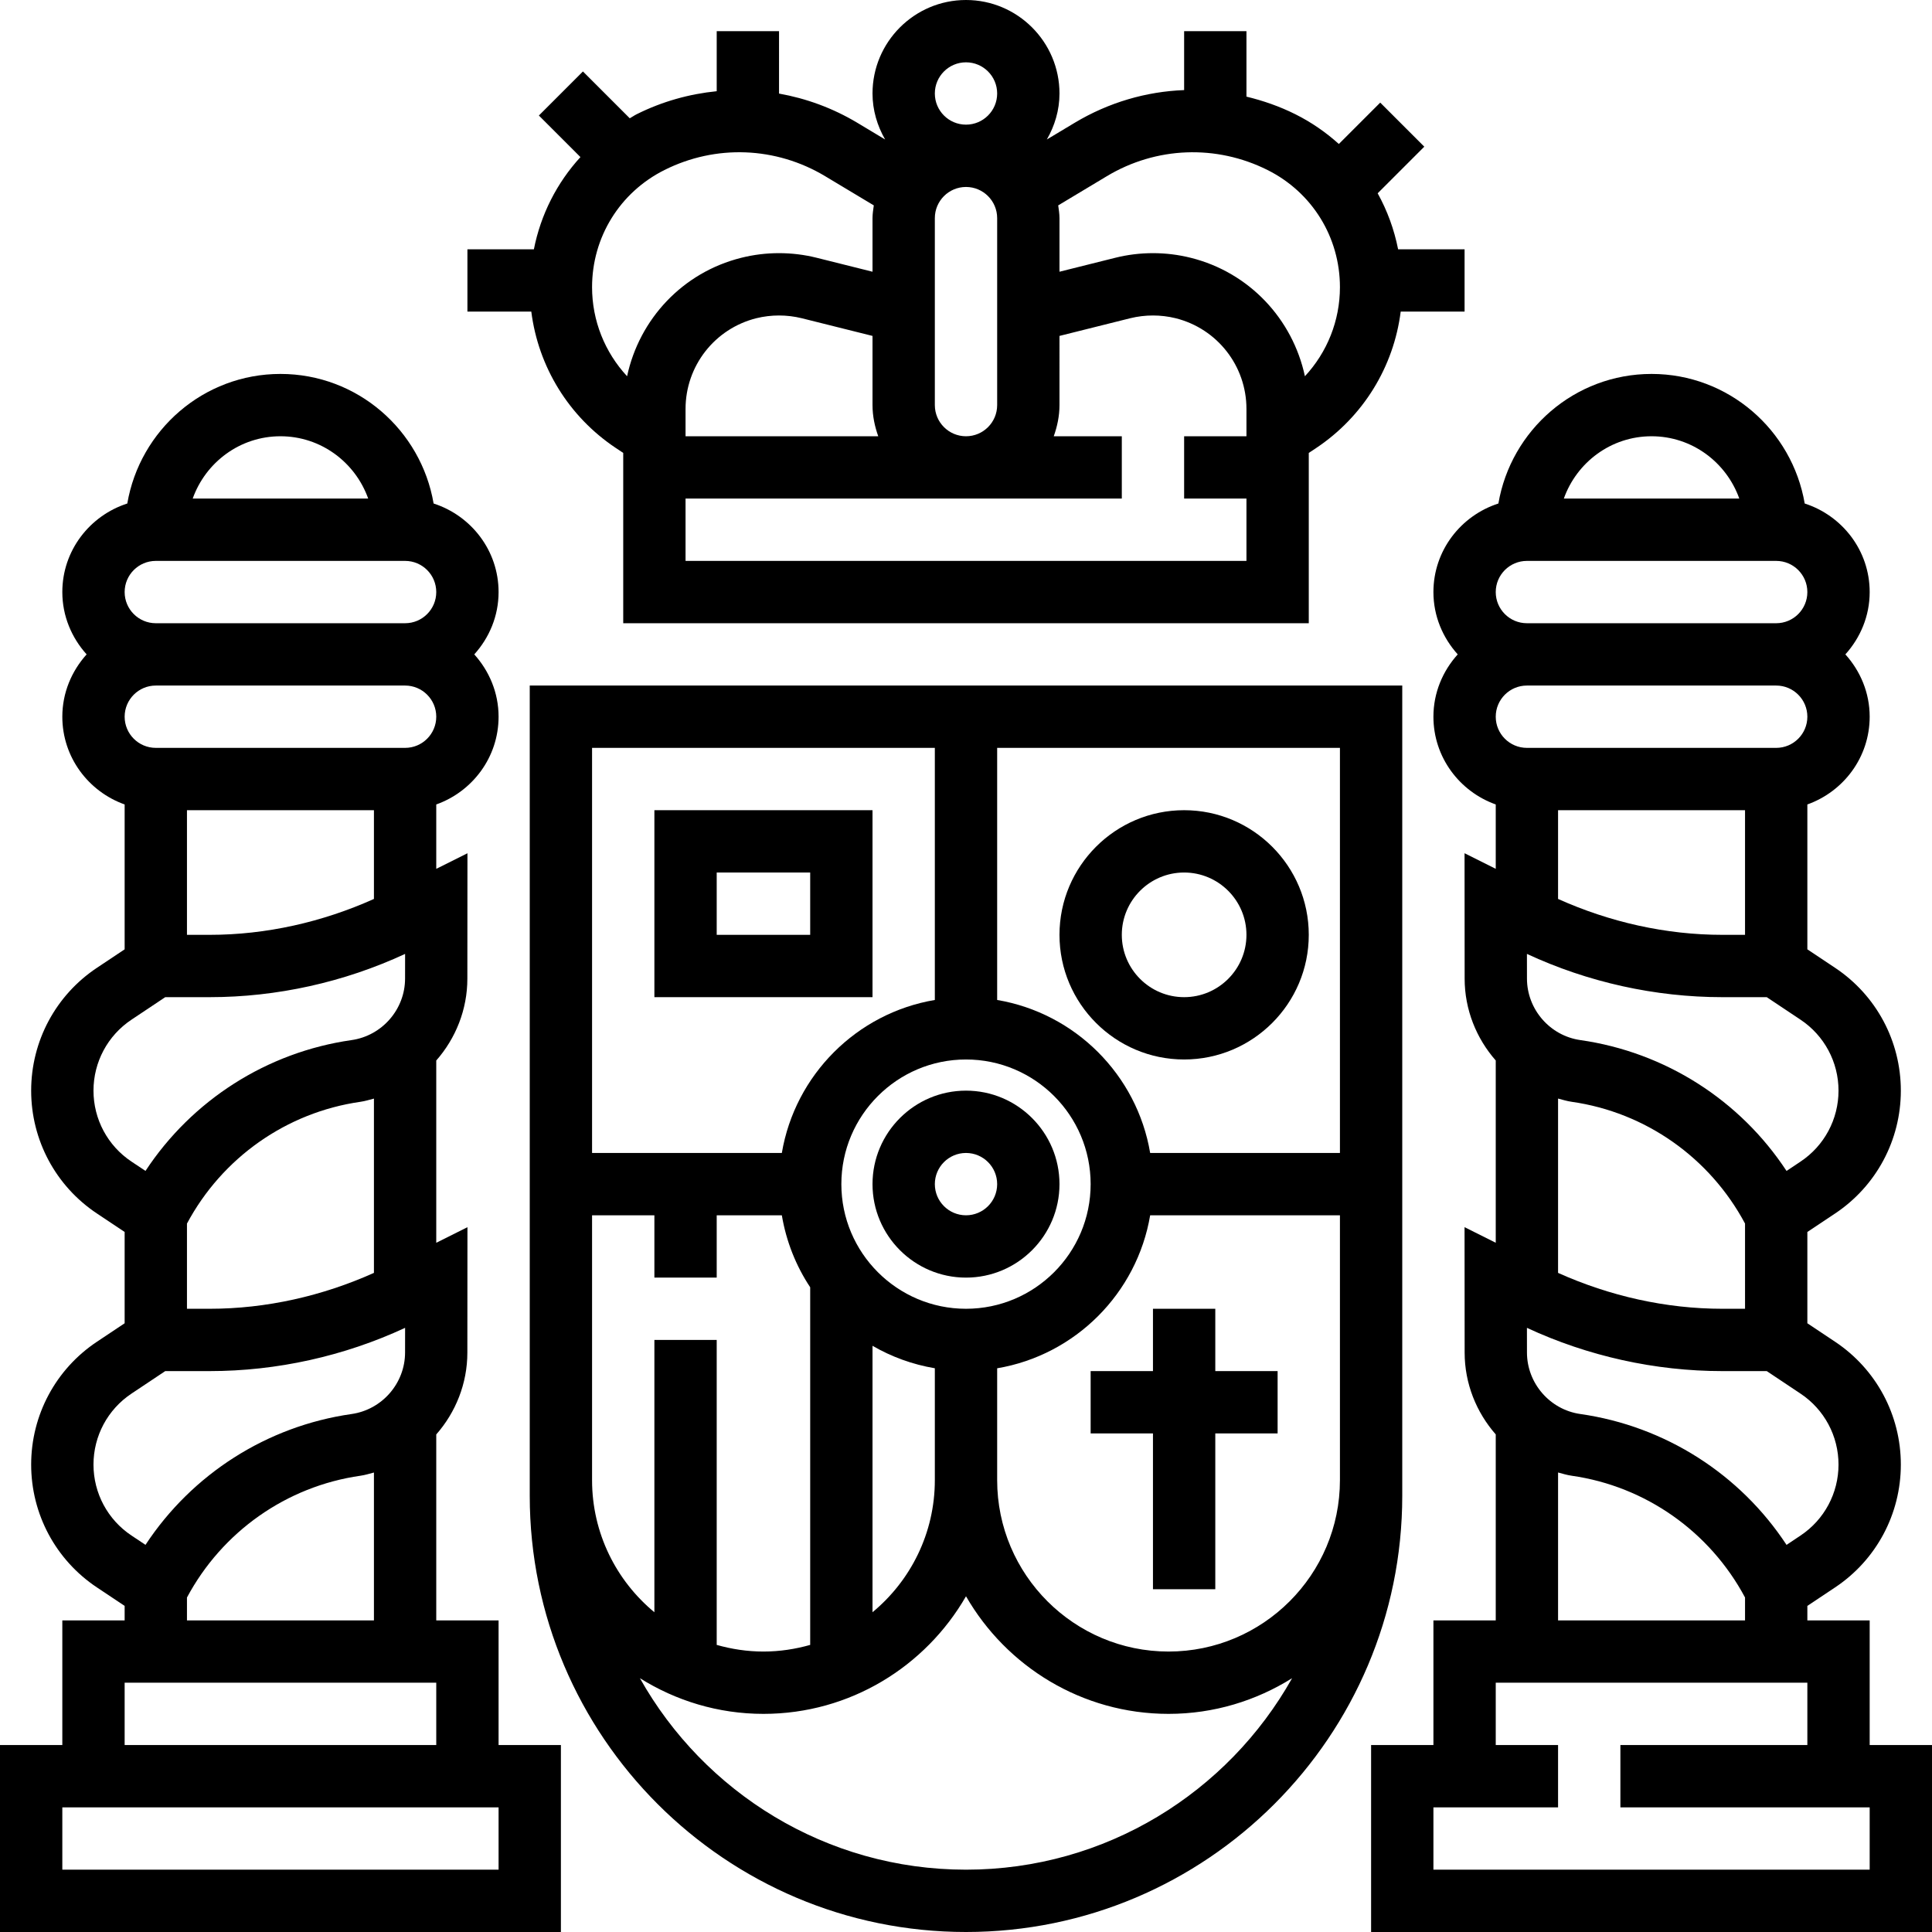 <?xml version="1.0" encoding="iso-8859-1"?>
<!-- Generator: Adobe Illustrator 19.0.0, SVG Export Plug-In . SVG Version: 6.00 Build 0)  -->
<svg version="1.1" id="Capa_1" xmlns="http://www.w3.org/2000/svg" xmlns:xlink="http://www.w3.org/1999/xlink" x="0px" y="0px"
	 viewBox="0 0 496 496" style="enable-background:new 0 0 496 496;" xml:space="preserve">
<g>
	<g>
		<g>
			<path d="M360,380v-44V176H136v160v44v4c0,61.76,50.24,112,112,112s112-50.24,112-112V380z M216,304c0-17.648,14.352-32,32-32
				s32,14.352,32,32s-14.352,32-32,32S216,321.648,216,304z M240,351.272v28.72c0,13.632-6.232,25.832-16,33.912v-68.4
				C228.864,348.328,234.256,350.304,240,351.272z M152,192h88v64.72c-20.056,3.384-35.888,19.224-39.28,39.28H152V192z M152,336
				v-24h16v16h16v-16h16.72c1.136,6.736,3.64,13,7.28,18.48v91.816c-3.824,1.08-7.832,1.704-12,1.704c-4.168,0-8.176-0.624-12-1.704
				V344h-16v69.912c-9.768-8.08-16-20.28-16-33.912V336z M248,480c-35.928,0-67.264-19.864-83.72-49.16
				c9.216,5.768,20.064,9.16,31.72,9.16c22.232,0,41.632-12.184,52-30.192C258.368,427.816,277.768,440,300,440
				c11.656,0,22.504-3.392,31.72-9.16C315.264,460.136,283.928,480,248,480z M344,336v44c0,24.256-19.744,44-44,44
				c-24.256,0-44-19.744-44-44v-28.72c20.056-3.384,35.888-19.224,39.28-39.28H344V336z M344,296h-48.72
				c-3.384-20.056-19.224-35.888-39.28-39.28V192h88V296z"/>
			<path d="M272,304c0-13.232-10.768-24-24-24s-24,10.768-24,24s10.768,24,24,24S272,317.232,272,304z M240,304c0-4.416,3.584-8,8-8
				s8,3.584,8,8c0,4.416-3.584,8-8,8C243.584,312,240,308.416,240,304z"/>
			<polygon points="280,368 296,368 296,408 312,408 312,368 328,368 328,352 312,352 312,336 296,336 296,352 280,352 			"/>
			<path d="M224,208h-56v48h56V208z M208,240h-24v-16h24V240z"/>
			<path d="M304,272c17.648,0,32-14.352,32-32s-14.352-32-32-32s-32,14.352-32,32S286.352,272,304,272z M304,224
				c8.824,0,16,7.176,16,16c0,8.824-7.176,16-16,16c-8.824,0-16-7.176-16-16C288,231.176,295.176,224,304,224z"/>
			<path d="M158.104,115.016L160,116.28V120v40h176v-40v-3.72l1.904-1.264C349.984,106.96,357.8,94.184,359.6,80H376V64h-17.064
				c-1.008-5.088-2.776-9.92-5.248-14.376l11.968-11.968l-11.312-11.312L343.72,36.968c-3.304-2.984-7.024-5.568-11.152-7.632
				c-4.056-2.032-8.28-3.488-12.568-4.528V8h-16v15.128c-9.744,0.368-19.392,3.176-28.08,8.384l-7.16,4.296
				C270.768,32.312,272,28.312,272,24c0-13.232-10.768-24-24-24s-24,10.768-24,24c0,4.312,1.232,8.312,3.232,11.808l-7.152-4.296
				c-6.304-3.768-13.104-6.248-20.08-7.488V8h-16v15.416c-7.04,0.704-14.008,2.64-20.568,5.92c-0.616,0.304-1.152,0.704-1.752,1.032
				l-12.024-12.024l-11.312,11.312l10.672,10.672C142.96,46.944,138.824,55.08,137.064,64H120v16h16.4
				C138.2,94.184,146.016,106.96,158.104,115.016z M284.16,45.232c12.64-7.592,28.088-8.176,41.256-1.584
				C336.872,49.384,344,60.904,344,73.728c0,8.6-3.28,16.72-8.992,22.864c-3.144-14.68-14.264-26.656-29.312-30.408
				c-6.344-1.592-13.048-1.592-19.392,0L272,69.76V56c0-1.12-0.184-2.192-0.328-3.272L284.16,45.232z M248,16c4.416,0,8,3.584,8,8
				s-3.584,8-8,8c-4.416,0-8-3.584-8-8S243.584,16,248,16z M240,56c0-4.416,3.584-8,8-8s8,3.584,8,8v48c0,4.416-3.584,8-8,8
				c-4.416,0-8-3.584-8-8V56z M288,128v-16h-17.472c0.896-2.512,1.472-5.184,1.472-8V86.24l18.176-4.544
				c3.816-0.936,7.832-0.936,11.64,0C312.52,84.376,320,93.952,320,104.984V112h-16v16h16v16H176v-16H288z M176,112v-7.016
				c0-11.032,7.48-20.608,18.176-23.288c3.816-0.936,7.832-0.936,11.64,0L224,86.24V104c0,2.816,0.576,5.488,1.472,8H176z
				 M170.584,43.648c13.184-6.608,28.616-6,41.256,1.584l12.488,7.496C224.184,53.808,224,54.88,224,56v13.76l-14.304-3.576
				c-6.344-1.592-13.056-1.592-19.4,0c-15.048,3.76-26.16,15.728-29.304,30.408C155.28,90.44,152,82.328,152,73.728
				C152,60.904,159.128,49.384,170.584,43.648z"/>
			<path d="M480,448v-32h-16v-3.72l7.128-4.752C481.696,400.488,488,388.704,488,376c0-12.704-6.304-24.488-16.872-31.528
				L464,339.72v-23.432l7.128-4.752C481.696,304.488,488,292.704,488,280c0-12.704-6.304-24.488-16.872-31.528L464,243.72v-37.192
				c9.288-3.312,16-12.112,16-22.528c0-6.168-2.408-11.744-6.24-16c3.84-4.256,6.24-9.832,6.24-16
				c0-10.664-7.04-19.624-16.68-22.736C460.096,110.416,443.744,96,424,96c-19.744,0-36.096,14.416-39.32,33.264
				C375.04,132.376,368,141.336,368,152c0,6.168,2.408,11.744,6.24,16c-3.84,4.256-6.24,9.832-6.24,16
				c0,10.416,6.712,19.216,16,22.528v16.528l-8.008-4.008l0.024,32.2c0,7.952,3.008,15.336,7.984,21.008v46.8l-8.008-4.008
				l0.024,32.2c0,7.952,3.008,15.336,7.984,21.008V416h-16v32h-16v48h144v-48H480z M472,376c0,7.336-3.648,14.152-9.752,18.216
				l-3.592,2.4c-11.92-18.152-31.144-30.488-52.952-33.6c-7.8-1.112-13.68-7.888-13.688-15.784l-0.008-6.336
				c15.648,7.272,32.92,11.104,50.16,11.104h11.408l8.672,5.784C468.352,361.848,472,368.664,472,376z M448,410.12V416h-48v-37.968
				c1.16,0.304,2.296,0.664,3.504,0.832C422.496,381.576,438.968,393.232,448,410.12z M400,326.784v-44.752
				c1.16,0.304,2.296,0.664,3.504,0.832c18.992,2.712,35.464,14.368,44.496,31.256V336h-5.832
				C427.68,336,413.224,332.728,400,326.784z M472,280c0,7.336-3.648,14.152-9.752,18.216l-3.592,2.4
				c-11.92-18.152-31.144-30.488-52.952-33.6c-7.8-1.112-13.68-7.888-13.688-15.784l-0.008-6.336
				c15.648,7.272,32.92,11.104,50.16,11.104h11.408l8.672,5.784C468.352,265.848,472,272.664,472,280z M400,230.784V208h48v32
				h-5.832C427.68,240,413.224,236.728,400,230.784z M424,112c10.416,0,19.216,6.712,22.528,16H401.48
				C404.784,118.712,413.584,112,424,112z M392,144h64c4.416,0,8,3.584,8,8s-3.584,8-8,8h-64c-4.416,0-8-3.584-8-8
				S387.584,144,392,144z M392,176h64c4.416,0,8,3.584,8,8s-3.584,8-8,8h-64c-4.416,0-8-3.584-8-8S387.584,176,392,176z M480,480
				H368v-16h32v-16h-16v-16h80v16h-48v16h64V480z"/>
			<path d="M128,416h-16v-47.736c4.976-5.664,7.984-13.056,7.984-21.008l0.024-32.2l-8.008,4v-46.792
				c4.976-5.664,7.984-13.056,7.984-21.008l0.024-32.2l-8.008,4v-16.528c9.288-3.312,16-12.112,16-22.528
				c0-6.168-2.408-11.744-6.24-16c3.84-4.256,6.24-9.832,6.24-16c0-10.664-7.04-19.624-16.68-22.736
				C108.096,110.416,91.744,96,72,96s-36.096,14.416-39.32,33.264C23.04,132.376,16,141.336,16,152c0,6.168,2.408,11.744,6.24,16
				c-3.832,4.256-6.24,9.832-6.24,16c0,10.416,6.712,19.216,16,22.528v37.192l-7.128,4.752C14.304,255.512,8,267.296,8,280
				c0,12.704,6.304,24.488,16.872,31.528L32,316.28v23.44l-7.128,4.752C14.304,351.512,8,363.296,8,376
				c0,12.704,6.304,24.488,16.872,31.528L32,412.28V416H16v32H0v48h144v-48h-16V416z M72,112c10.416,0,19.216,6.712,22.528,16
				H49.472C52.784,118.712,61.584,112,72,112z M40,144h64c4.416,0,8,3.584,8,8s-3.584,8-8,8H40c-4.416,0-8-3.584-8-8
				S35.584,144,40,144z M40,176h64c4.416,0,8,3.584,8,8s-3.584,8-8,8H40c-4.416,0-8-3.584-8-8S35.584,176,40,176z M96,208v22.784
				C82.776,236.728,68.32,240,53.832,240H48v-32H96z M24,280c0-7.336,3.648-14.152,9.752-18.216L42.424,256h11.408
				c17.24,0,34.504-3.832,50.168-11.104l-0.008,6.336c-0.008,7.888-5.888,14.672-13.752,15.792
				c-21.752,3.112-40.96,15.448-52.888,33.584l-3.592-2.392C27.648,294.152,24,287.336,24,280z M96,282.04v44.744
				C82.776,332.728,68.32,336,53.832,336H48v-21.872c9.032-16.88,25.504-28.544,44.536-31.264
				C93.728,282.696,94.848,282.336,96,282.04z M24,376c0-7.336,3.648-14.152,9.752-18.216L42.424,352h11.408
				c17.24,0,34.504-3.832,50.168-11.104l-0.008,6.336c-0.008,7.888-5.888,14.672-13.752,15.792
				c-21.752,3.112-40.96,15.448-52.888,33.584l-3.592-2.392C27.648,390.152,24,383.336,24,376z M96,378.04V416H48v-5.872
				c9.032-16.88,25.504-28.544,44.536-31.264C93.728,378.696,94.848,378.336,96,378.04z M32,432h80v16H32V432z M128,480H16v-16h112
				V480z"/>
		</g>
	</g>
</g>
<g>
</g>
<g>
</g>
<g>
</g>
<g>
</g>
<g>
</g>
<g>
</g>
<g>
</g>
<g>
</g>
<g>
</g>
<g>
</g>
<g>
</g>
<g>
</g>
<g>
</g>
<g>
</g>
<g>
</g>
</svg>
